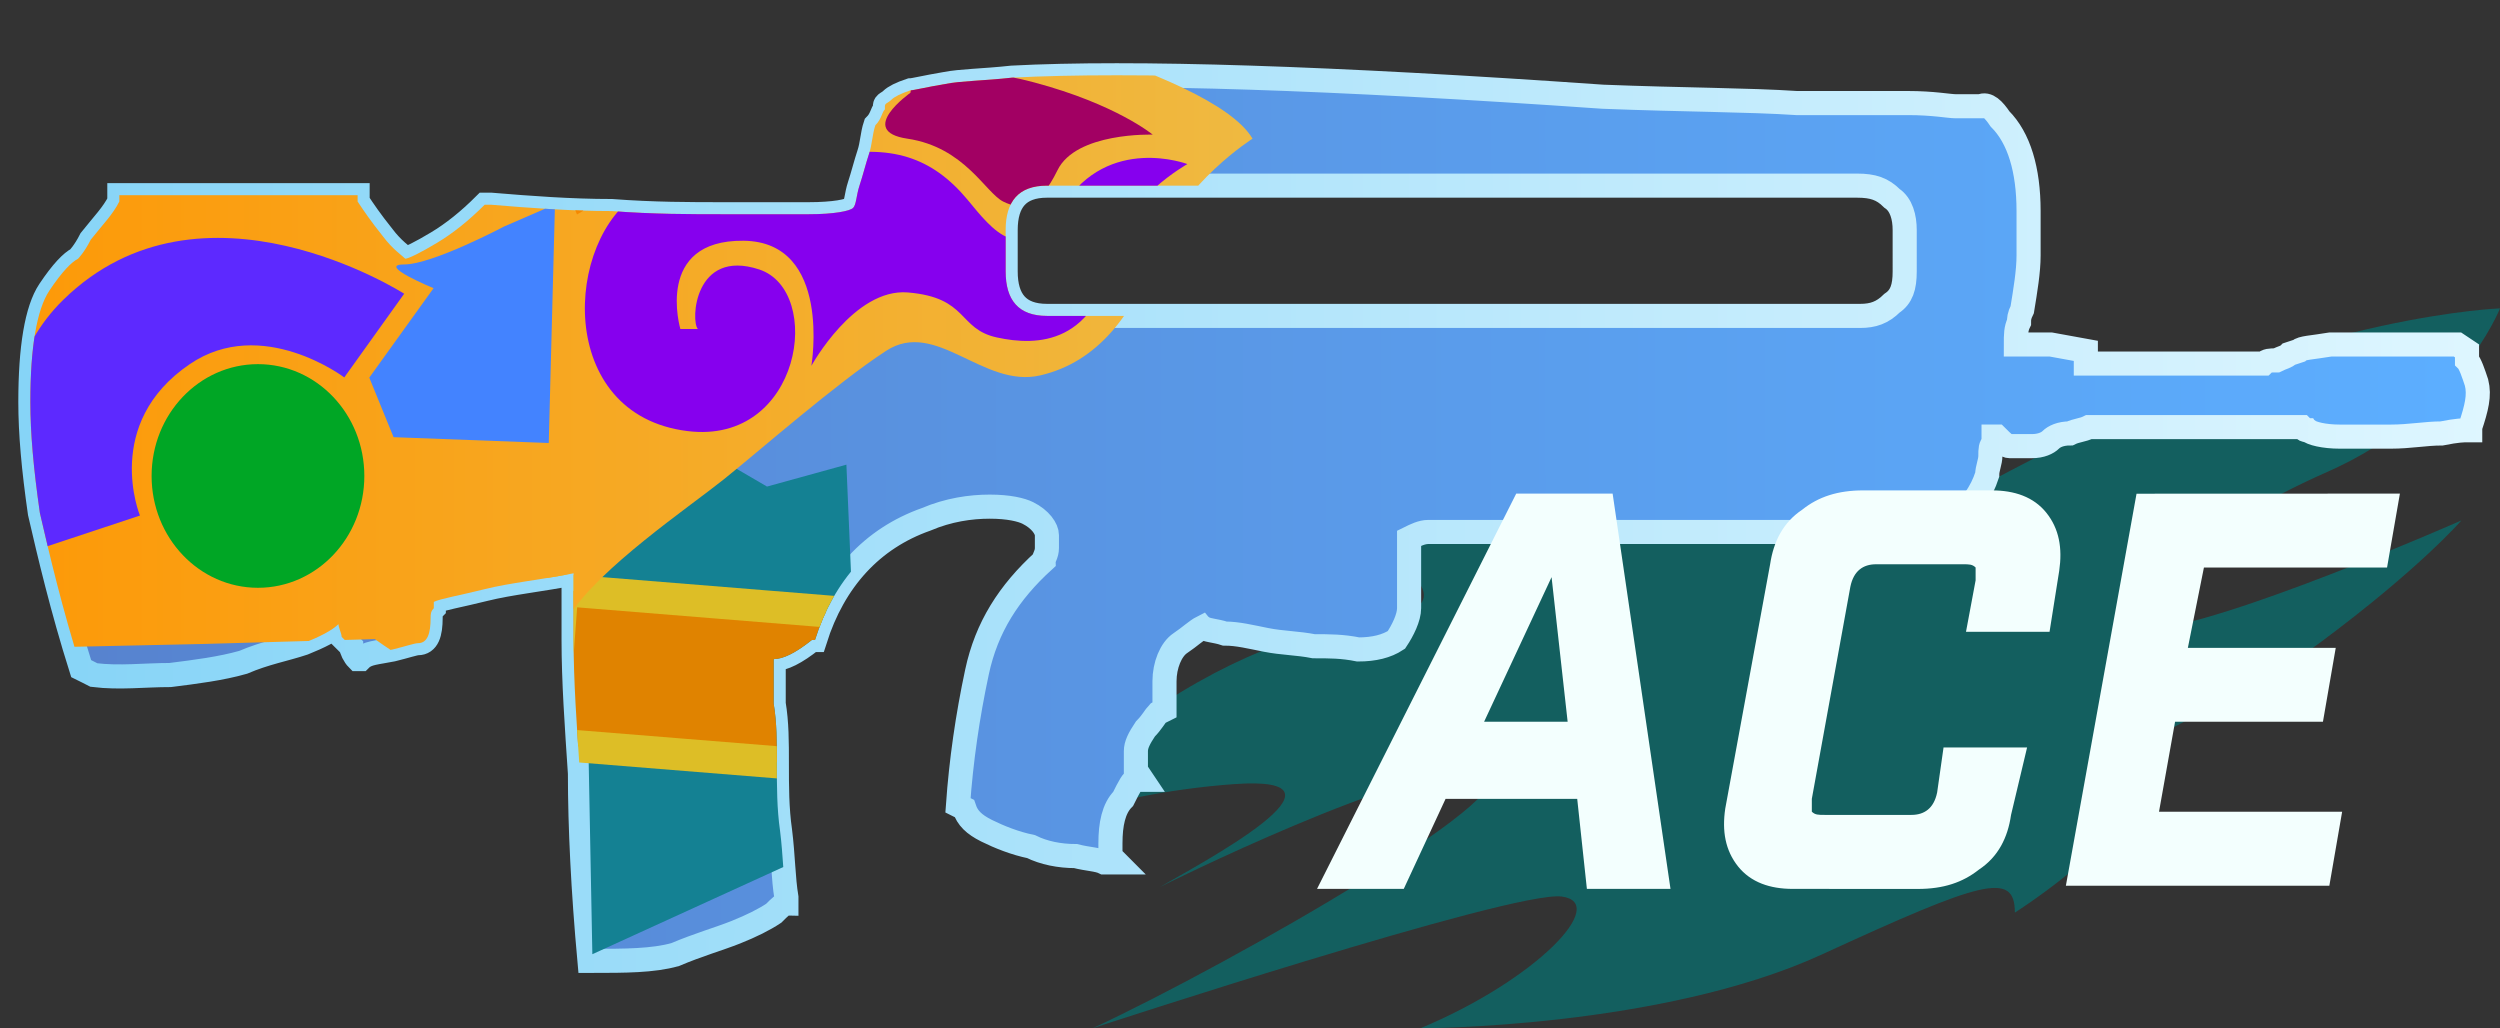 <?xml version="1.0" encoding="utf-8"?>
<!-- Generator: Adobe Illustrator 16.0.0, SVG Export Plug-In . SVG Version: 6.00 Build 0)  -->
<!DOCTYPE svg PUBLIC "-//W3C//DTD SVG 1.0//EN" "http://www.w3.org/TR/2001/REC-SVG-20010904/DTD/svg10.dtd">
<svg version="1.0" id="图层_1" xmlns="http://www.w3.org/2000/svg" xmlns:xlink="http://www.w3.org/1999/xlink" x="0px" y="0px"
	 width="77.8px" height="32px" viewBox="0 0 77.8 32" enable-background="new 0 0 77.8 32" xml:space="preserve">
<rect x="0" y="0" width="77.8" height="32" fill="#333333" stroke="none"/>
<path opacity="0.7" fill="#077272" enable-background="new    " d="M49.9,11.2c0,0-4.299,0.8-7.697,5.602c0,0,2.898,1.299,1.898,2.1
	c-1,0.802-5.399-0.398-12.999,7.199c0,0,3.1-1.397,7.298-1.699c4.201-0.301-1.1,2.5-2.299,3.199c0,0,7.798-3.897,10-3.601
	c2.199,0.3-7.8,6-12.1,8c0,0,13.1-4.3,14.6-4.1c1.5,0.198-0.801,2.6-4.398,4.1c0,0,7.5,0,12.5-2.3s6-2.602,6-1.3
	c0,0,4.396-2.802,3.1-3.802c-1.299-1,3.301-2.301,6.4-4.602c3.1-2.3,4.396-3.8,4.396-3.8s-7.498,3.301-9.799,3.399
	c-2.299,0.102,1.5-3.101,5.6-4.898c4.104-1.8,5.4-5.1,5.4-5.1s-5.6,0.2-12.799,3.8c-7.201,3.6-8,4.8-7.4,2.6
	c0.602-2.2,7.199-5.3,7.199-5.3s-9.199,0.2-13.4,3.5c-4.197,3.3-3-0.8-2.1-1.6C50.203,11.8,49.9,11.2,49.9,11.2z"/>
<linearGradient id="SVGID_1_" gradientUnits="userSpaceOnUse" x1="742.99" y1="578.321" x2="818.977" y2="578.321" gradientTransform="matrix(1 0 0 1 -741.92 -562.199)">
	<stop  offset="0" style="stop-color:#5782CE"/>
	<stop  offset="0.99" style="stop-color:#5CAEFF"/>
</linearGradient>
<linearGradient id="SVGID_2_" gradientUnits="userSpaceOnUse" x1="371.53" y1="-262.721" x2="448.444" y2="-262.721" gradientTransform="matrix(1 0 0 -1 -370.96 -246.6)">
	<stop  offset="0" style="stop-color:#86D4F7"/>
	<stop  offset="1" style="stop-color:#DEF6FF"/>
</linearGradient>
<path fill="url(#SVGID_1_)" stroke="url(#SVGID_2_)" stroke-width="0.75" stroke-miterlimit="10" d="M77.07,11.907
	c0.1,0.396,0,0.791-0.197,1.384v0.099h-0.1c-0.1,0-0.297,0-0.791,0.099c-0.494,0-0.988,0.099-1.582,0.099c-0.593,0-1.087,0-1.582,0
	c-0.494,0-0.89-0.099-0.988-0.198c-0.099,0-0.099,0-0.197-0.099c-0.098,0-0.098,0-0.098,0h-6.527
	c-0.195,0.099-0.395,0.099-0.592,0.197c-0.297,0-0.494,0.099-0.594,0.198c-0.099,0.099-0.297,0.198-0.593,0.198
	c-0.396,0-0.595,0-0.692,0c-0.099,0-0.197-0.099-0.396-0.297h-0.101c0,0,0,0.099,0,0.198c-0.099,0.099-0.099,0.198-0.099,0.396l0,0
	c0,0.198-0.099,0.396-0.099,0.593c-0.098,0.296-0.197,0.494-0.395,0.791c-0.1,0.198-0.297,0.495-0.494,0.692
	c-0.297,0.197-0.494,0.298-0.791,0.298H44.445c-0.197,0-0.396,0.098-0.594,0.196v1.088c0,0.296,0,0.692,0,1.087
	c0,0.297-0.197,0.692-0.395,0.988c-0.299,0.197-0.693,0.297-1.188,0.297c-0.494-0.1-0.89-0.1-1.384-0.1
	c-0.494-0.098-0.988-0.098-1.483-0.197c-0.494-0.098-0.889-0.197-1.285-0.197c-0.296-0.099-0.593-0.099-0.691-0.197
	c-0.198,0.1-0.396,0.297-0.692,0.494s-0.494,0.691-0.494,1.187v0.891l-0.198,0.099c-0.099,0.101-0.198,0.297-0.396,0.494
	c-0.198,0.297-0.296,0.494-0.296,0.692c0,0.196,0,0.296,0,0.396s0,0.199,0,0.199l0.198,0.295h-0.198
	c-0.099,0-0.198,0.198-0.396,0.594c-0.297,0.297-0.396,0.791-0.396,1.385v0.395l0.197,0.198H34.36
	c-0.198-0.099-0.495-0.099-0.89-0.198c-0.495,0-0.989-0.098-1.384-0.295c-0.494-0.1-0.988-0.298-1.384-0.494
	c-0.396-0.199-0.593-0.396-0.692-0.692l-0.198-0.099c0.099-1.386,0.297-2.769,0.593-4.152c0.296-1.385,0.989-2.473,2.076-3.461
	c0-0.098,0.099-0.197,0.099-0.396s0-0.297,0-0.396c0-0.198-0.198-0.495-0.593-0.692c-0.198-0.099-0.593-0.197-1.187-0.197
	c-0.594,0-1.285,0.099-1.978,0.395c-1.68,0.593-2.867,1.879-3.46,3.756h-0.099c-0.495,0.396-0.89,0.594-1.186,0.594v0.1
	c0,0.297,0,0.691,0,1.285c0.099,0.594,0.099,1.187,0.099,1.879c0,0.691,0,1.384,0.099,2.076c0.099,0.789,0.099,1.481,0.198,2.075
	v0.197c-0.099,0-0.198,0.101-0.395,0.297c-0.297,0.197-0.692,0.396-1.187,0.593c-0.495,0.198-1.186,0.396-1.878,0.692
	c-0.692,0.196-1.581,0.196-2.57,0.196h-0.099c-0.198-2.176-0.296-4.152-0.296-5.834c-0.099-1.482-0.198-2.867-0.198-4.152
	c0-1.284,0-1.977,0-2.075c-0.988,0.198-1.977,0.296-2.768,0.494s-1.384,0.297-1.582,0.396c0,0,0,0.1,0,0.197
	c-0.099,0.1-0.099,0.198-0.099,0.297c0,0.494-0.099,0.791-0.396,0.791c-0.099,0-0.395,0.1-0.791,0.197
	c-0.495,0.1-0.792,0.1-0.989,0.297h-0.099c-0.099-0.099-0.198-0.297-0.198-0.396c-0.099-0.098-0.197-0.197-0.296-0.295
	c0-0.101-0.099-0.297-0.099-0.396c-0.197,0.198-0.593,0.396-1.087,0.594c-0.593,0.197-1.186,0.297-1.878,0.594
	c-0.692,0.197-1.483,0.297-2.273,0.396c-0.792,0-1.582,0.099-2.373,0l-0.198-0.101l-0.198-0.098
	c-0.593-1.88-0.989-3.561-1.285-4.846c-0.198-1.384-0.296-2.472-0.296-3.46c0-1.68,0.197-2.867,0.593-3.46
	c0.396-0.593,0.692-0.89,0.89-0.989c0,0,0.197-0.197,0.396-0.593C3.22,6.963,3.516,6.666,3.714,6.27V6.074h7.415v0.198
	c0.198,0.296,0.396,0.593,0.791,1.087c0.297,0.396,0.593,0.593,0.692,0.692c0.099,0,0.494-0.197,0.988-0.494
	c0.495-0.296,0.989-0.692,1.483-1.186h0.198c1.186,0.099,2.472,0.197,3.756,0.197c1.285,0.099,2.472,0.099,3.46,0.099
	c1.087,0,1.977,0,2.669,0c0.791,0,1.285-0.099,1.384-0.198c0.099-0.099,0.099-0.396,0.197-0.692
	c0.099-0.296,0.198-0.692,0.297-0.989s0.099-0.593,0.197-0.89c0.198-0.198,0.198-0.396,0.297-0.495V3.306
	c0-0.099,0.099-0.099,0.198-0.198c0.099-0.098,0.297-0.197,0.593-0.296c0.099,0,0.494-0.099,1.087-0.198
	c0.494-0.099,1.187-0.099,2.076-0.197c3.757-0.198,9.886,0,18.388,0.593c2.473,0.098,4.549,0.098,6.031,0.197
	c1.482,0,2.668,0,3.461,0c0.789,0,1.285,0.099,1.481,0.099s0.396,0,0.396,0s0.196,0,0.396,0c0.198-0.099,0.396,0.099,0.595,0.395
	c0.592,0.593,0.889,1.582,0.889,2.867c0,0.494,0,0.89,0,1.384c0,0.495-0.1,1.087-0.197,1.681c-0.1,0.198-0.1,0.297-0.1,0.396
	c-0.099,0.198-0.099,0.396-0.099,0.692c0.099,0,0.296,0,0.396,0s0.197,0,0.297,0c0.197,0,0.297,0,0.396,0l1.089,0.198v0.098
	c0,0.099,0,0.099,0,0.198v0.099h5.534c0.101-0.099,0.199-0.099,0.396-0.099c0.197-0.099,0.298-0.099,0.396-0.198l0.297-0.098
	c0.1-0.099,0.396-0.099,0.988-0.198c0.494,0,0.988,0,1.482,0c0.595,0,1.088,0,1.582,0s0.791,0,0.89,0l0.297,0.198v0.296
	C76.873,11.313,76.971,11.61,77.07,11.907z M57.792,5.777h-25.21c-0.89,0-1.286,0.494-1.286,1.384v1.286
	c0,0.89,0.396,1.384,1.286,1.384H57.89c0.396,0,0.691-0.099,0.988-0.395c0.297-0.198,0.396-0.495,0.396-0.989V7.161
	c0-0.396-0.101-0.791-0.396-0.989C58.582,5.876,58.287,5.777,57.792,5.777z"/>
<g>
	<g>
		<defs>
			<path id="SVGID_3_" d="M77.07,11.907c0.1,0.396,0,0.791-0.197,1.384v0.099h-0.1c-0.1,0-0.297,0-0.791,0.099
				c-0.494,0-0.988,0.099-1.582,0.099c-0.593,0-1.087,0-1.582,0c-0.494,0-0.89-0.099-0.988-0.198c-0.099,0-0.099,0-0.197-0.099
				c-0.098,0-0.098,0-0.098,0h-6.527c-0.195,0.099-0.395,0.099-0.592,0.197c-0.297,0-0.494,0.099-0.594,0.198
				c-0.099,0.099-0.297,0.198-0.593,0.198c-0.396,0-0.595,0-0.692,0c-0.099,0-0.197-0.099-0.396-0.297h-0.101c0,0,0,0.099,0,0.198
				c-0.099,0.099-0.099,0.198-0.099,0.396l0,0c0,0.198-0.099,0.396-0.099,0.593c-0.098,0.296-0.197,0.494-0.395,0.791
				c-0.1,0.198-0.297,0.495-0.494,0.692c-0.297,0.197-0.494,0.298-0.791,0.298H44.445c-0.197,0-0.396,0.098-0.594,0.196v1.088
				c0,0.296,0,0.692,0,1.087c0,0.297-0.197,0.692-0.395,0.988c-0.299,0.197-0.693,0.297-1.188,0.297c-0.494-0.1-0.89-0.1-1.384-0.1
				c-0.494-0.098-0.988-0.098-1.483-0.197c-0.494-0.098-0.889-0.197-1.285-0.197c-0.296-0.099-0.593-0.099-0.691-0.197
				c-0.198,0.1-0.396,0.297-0.692,0.494s-0.494,0.691-0.494,1.187v0.891l-0.198,0.099c-0.099,0.101-0.198,0.297-0.396,0.494
				c-0.198,0.297-0.296,0.494-0.296,0.692c0,0.196,0,0.296,0,0.396s0,0.199,0,0.199l0.198,0.295h-0.198
				c-0.099,0-0.198,0.198-0.396,0.594c-0.297,0.297-0.396,0.791-0.396,1.385v0.395l0.197,0.198H34.36
				c-0.198-0.099-0.495-0.099-0.89-0.198c-0.495,0-0.989-0.098-1.384-0.295c-0.494-0.1-0.988-0.298-1.384-0.494
				c-0.396-0.199-0.593-0.396-0.692-0.692l-0.198-0.099c0.099-1.386,0.297-2.769,0.593-4.152c0.296-1.385,0.989-2.473,2.076-3.461
				c0-0.098,0.099-0.197,0.099-0.396s0-0.297,0-0.396c0-0.198-0.198-0.495-0.593-0.692c-0.198-0.099-0.593-0.197-1.187-0.197
				c-0.594,0-1.285,0.099-1.978,0.395c-1.68,0.593-2.867,1.879-3.46,3.756h-0.099c-0.495,0.396-0.89,0.594-1.186,0.594v0.1
				c0,0.297,0,0.691,0,1.285c0.099,0.594,0.099,1.187,0.099,1.879c0,0.691,0,1.384,0.099,2.076c0.099,0.789,0.099,1.481,0.198,2.075
				v0.197c-0.099,0-0.198,0.101-0.395,0.297c-0.297,0.197-0.692,0.396-1.187,0.593c-0.495,0.198-1.186,0.396-1.878,0.692
				c-0.692,0.196-1.581,0.196-2.57,0.196h-0.099c-0.198-2.176-0.296-4.152-0.296-5.834c-0.099-1.482-0.198-2.867-0.198-4.152
				c0-1.284,0-1.977,0-2.075c-0.988,0.198-1.977,0.296-2.768,0.494s-1.384,0.297-1.582,0.396c0,0,0,0.1,0,0.197
				c-0.099,0.1-0.099,0.198-0.099,0.297c0,0.494-0.099,0.791-0.396,0.791c-0.099,0-0.395,0.1-0.791,0.197
				c-0.495,0.1-0.792,0.1-0.989,0.297h-0.099c-0.099-0.099-0.198-0.297-0.198-0.396c-0.099-0.098-0.197-0.197-0.296-0.295
				c0-0.101-0.099-0.297-0.099-0.396c-0.197,0.198-0.593,0.396-1.087,0.594c-0.593,0.197-1.186,0.297-1.878,0.594
				c-0.692,0.197-1.483,0.297-2.273,0.396c-0.792,0-1.582,0.099-2.373,0l-0.198-0.101l-0.198-0.098
				c-0.593-1.88-0.989-3.561-1.285-4.846c-0.198-1.384-0.296-2.472-0.296-3.46c0-1.68,0.197-2.867,0.593-3.46
				c0.396-0.593,0.692-0.89,0.89-0.989c0,0,0.197-0.197,0.396-0.593C3.22,6.963,3.516,6.666,3.714,6.27V6.074h7.415v0.198
				c0.198,0.296,0.396,0.593,0.791,1.087c0.297,0.396,0.593,0.593,0.692,0.692c0.099,0,0.494-0.197,0.988-0.494
				c0.495-0.296,0.989-0.692,1.483-1.186h0.198c1.186,0.099,2.472,0.197,3.756,0.197c1.285,0.099,2.472,0.099,3.46,0.099
				c1.087,0,1.977,0,2.669,0c0.791,0,1.285-0.099,1.384-0.198c0.099-0.099,0.099-0.396,0.197-0.692
				c0.099-0.296,0.198-0.692,0.297-0.989s0.099-0.593,0.197-0.89c0.198-0.198,0.198-0.396,0.297-0.495V3.306
				c0-0.099,0.099-0.099,0.198-0.198c0.099-0.098,0.297-0.197,0.593-0.296c0.099,0,0.494-0.099,1.087-0.198
				c0.494-0.099,1.187-0.099,2.076-0.197c3.757-0.198,9.886,0,18.388,0.593c2.473,0.098,4.549,0.098,6.031,0.197
				c1.482,0,2.668,0,3.461,0c0.789,0,1.285,0.099,1.481,0.099s0.396,0,0.396,0s0.196,0,0.396,0c0.198-0.099,0.396,0.099,0.595,0.395
				c0.592,0.593,0.889,1.582,0.889,2.867c0,0.494,0,0.89,0,1.384c0,0.495-0.1,1.087-0.197,1.681c-0.1,0.198-0.1,0.297-0.1,0.396
				c-0.099,0.198-0.099,0.396-0.099,0.692c0.099,0,0.296,0,0.396,0s0.197,0,0.297,0c0.197,0,0.297,0,0.396,0l1.089,0.198v0.098
				c0,0.099,0,0.099,0,0.198v0.099h5.534c0.101-0.099,0.199-0.099,0.396-0.099c0.197-0.099,0.298-0.099,0.396-0.198l0.297-0.098
				c0.1-0.099,0.396-0.099,0.988-0.198c0.494,0,0.988,0,1.482,0c0.595,0,1.088,0,1.582,0s0.791,0,0.89,0l0.297,0.198v0.296
				C76.873,11.313,76.971,11.61,77.07,11.907z M57.792,5.777h-25.21c-0.89,0-1.286,0.494-1.286,1.384v1.286
				c0,0.89,0.396,1.384,1.286,1.384H57.89c0.396,0,0.691-0.099,0.988-0.395c0.297-0.198,0.396-0.495,0.396-0.989V7.161
				c0-0.396-0.101-0.791-0.396-0.989C58.582,5.876,58.287,5.777,57.792,5.777z"/>
		</defs>
		<clipPath id="SVGID_4_">
			<use xlink:href="#SVGID_3_"  overflow="visible"/>
		</clipPath>
		<g clip-path="url(#SVGID_4_)">
			<polygon fill="#148193" points="26.825,25.863 18.434,29.695 18.092,11.772 23.869,15.142 26.34,14.46 			"/>
			<polygon fill="#E08300" stroke="#DDBE26" stroke-miterlimit="10" points="17.499,18.361 27.769,19.191 27.417,23.984 
				17.147,23.156 			"/>
			
				<linearGradient id="SVGID_5_" gradientUnits="userSpaceOnUse" x1="737.224" y1="572.964" x2="780.899" y2="572.964" gradientTransform="matrix(1 0 0 1 -741.92 -562.199)">
				<stop  offset="5.581969e-004" style="stop-color:#FF9500"/>
				<stop  offset="1" style="stop-color:#EFB941"/>
			</linearGradient>
			<path fill="url(#SVGID_5_)" d="M-4.549,5.864h14.42l5.098-0.407l0.386-3.92l8.473-1.775l4.711,0.371c0,0,9.14,1.97,10.44,4.183
				c0,0-2.156,1.359-2.935,3.426c-0.777,2.065-1.885,3.522-3.666,3.939c-1.78,0.417-3.25-1.775-4.802-0.763
				c-1.553,1.01-3.965,3.132-5.06,4.006c-1.095,0.875-3.877,2.76-4.813,4.256c-0.936,1.5-2.175,3.08-3.335,2.44
				c-1.161-0.638-2.703-1.731-2.703-1.731L6.339,20.04l-5.143,0.112l-5.049,0.898l-0.843-1.328L-4.549,5.864z"/>
			<path fill="#300093" d="M0.6,9.808c0,0-4.515,0.055-4.973,4.291c-0.59,5.459,4.708,3.471,4.708,3.471S-1.604,13.941,0.6,9.808z"
				/>
			<path fill="#5D29FF" d="M0.903,17.188l3.452-1.144c0,0-1.175-2.861,1.551-4.712c2.241-1.525,4.808,0.414,4.808,0.414l1.864-2.605
				c0,0-6.302-4.036-10.614,0.194C-1.097,12.336,0.903,17.188,0.903,17.188z"/>
			<path fill="#4383FF" d="M15.689,7.048c0,0-2.233,1.182-3.112,1.182c-0.88,0,0.915,0.739,0.915,0.739l-2,2.783l0.756,1.853
				l4.829,0.181l0.194-7.424L15.689,7.048z"/>
			<path fill="#8600EE" d="M24.298,5.883c0,0-2.004-1.313-4.378,0.111c-2.373,1.424-2.649,6.919,1.481,7.422
				c3.546,0.434,4.246-4.365,2.224-5.031c-2.022-0.664-2.135,1.613-1.907,1.854h-0.545c0,0-0.819-2.775,1.963-2.747
				c2.771,0.027,2.114,3.893,2.114,3.893s1.327-2.421,3.001-2.284c1.892,0.158,1.552,1.134,2.769,1.4
				c1.267,0.278,3.099,0.236,3.677-2.718c0.314-1.598,2.255-2.677,2.255-2.677S34.5,4.177,33.09,6.396
				c-1.289,2.026-2.225,0.728-2.98-0.18c-1.108-1.331-2.386-1.747-4.39-1.346C25.069,5.001,24.298,5.883,24.298,5.883z"/>
			<ellipse fill="#00A625" cx="8.028" cy="14.812" rx="3.31" ry="3.48"/>
			<path fill="#A20063" d="M28.416,2.422c0,0,1.234-0.534,3.78,0.146c2.544,0.68,3.676,1.622,3.676,1.622s-2.385-0.083-2.964,1.11
				c-0.582,1.193-1.135,1.248-1.688,0.973c-0.554-0.278-1.199-1.692-2.98-1.957c-1.605-0.236,0.092-1.428,0.092-1.428L28.416,2.422z
				"/>
			<path fill="#F58800" d="M16.453,3.082c0.04,0.013,1.503,3.592,1.503,3.592l3.164-1.872l-0.672-3.023L16.453,3.082z"/>
			<polygon fill="#5CFF16" points="20.803,1.779 21.621,4.723 23.942,5.106 24.113,1.362 			"/>
			<path fill="#646BFF" d="M28.042,1.542c0,0-1.042,2.262-1.054,2.683c0,0-1.94-0.154-2.558,0.632l0.079-3.661L28.042,1.542z"/>
		</g>
	</g>
</g>
<g>
	<path fill="#F3FFFE" d="M44.986,24.861l-1.301,2.801h-2.699l6.199-12.301h3l1.801,12.301h-2.602l-0.301-2.801H44.986z
		 M48.285,17.961l-2.1,4.5h2.6L48.285,17.961z"/>
	<path fill="#F3FFFE" d="M55.785,27.662c-0.699,0-1.299-0.201-1.699-0.701c-0.396-0.5-0.5-1.1-0.396-1.799l1.396-7.601
		c0.104-0.7,0.4-1.3,1-1.7c0.5-0.4,1.104-0.6,1.9-0.6h4c0.699,0,1.299,0.199,1.699,0.699c0.398,0.5,0.5,1.101,0.398,1.801
		l-0.301,1.9h-2.6l0.299-1.601c0-0.2,0-0.3,0-0.399c-0.102-0.101-0.199-0.101-0.398-0.101h-2.699c-0.398,0-0.699,0.2-0.801,0.7
		l-1.199,6.6c0,0.2,0,0.301,0,0.4c0.102,0.1,0.199,0.1,0.4,0.1h2.699c0.398,0,0.699-0.199,0.801-0.699l0.199-1.4h2.6l-0.5,2.102
		c-0.1,0.7-0.396,1.301-1,1.7c-0.5,0.397-1.1,0.601-1.898,0.601L55.785,27.662L55.785,27.662z"/>
	<path fill="#F3FFFE" d="M74.685,15.361l-0.4,2.301h-5.699l-0.5,2.5h4.602l-0.398,2.299h-4.602l-0.5,2.801h5.699l-0.398,2.302
		h-8.199l2.199-12.2L74.685,15.361L74.685,15.361z"/>
</g>
</svg>
